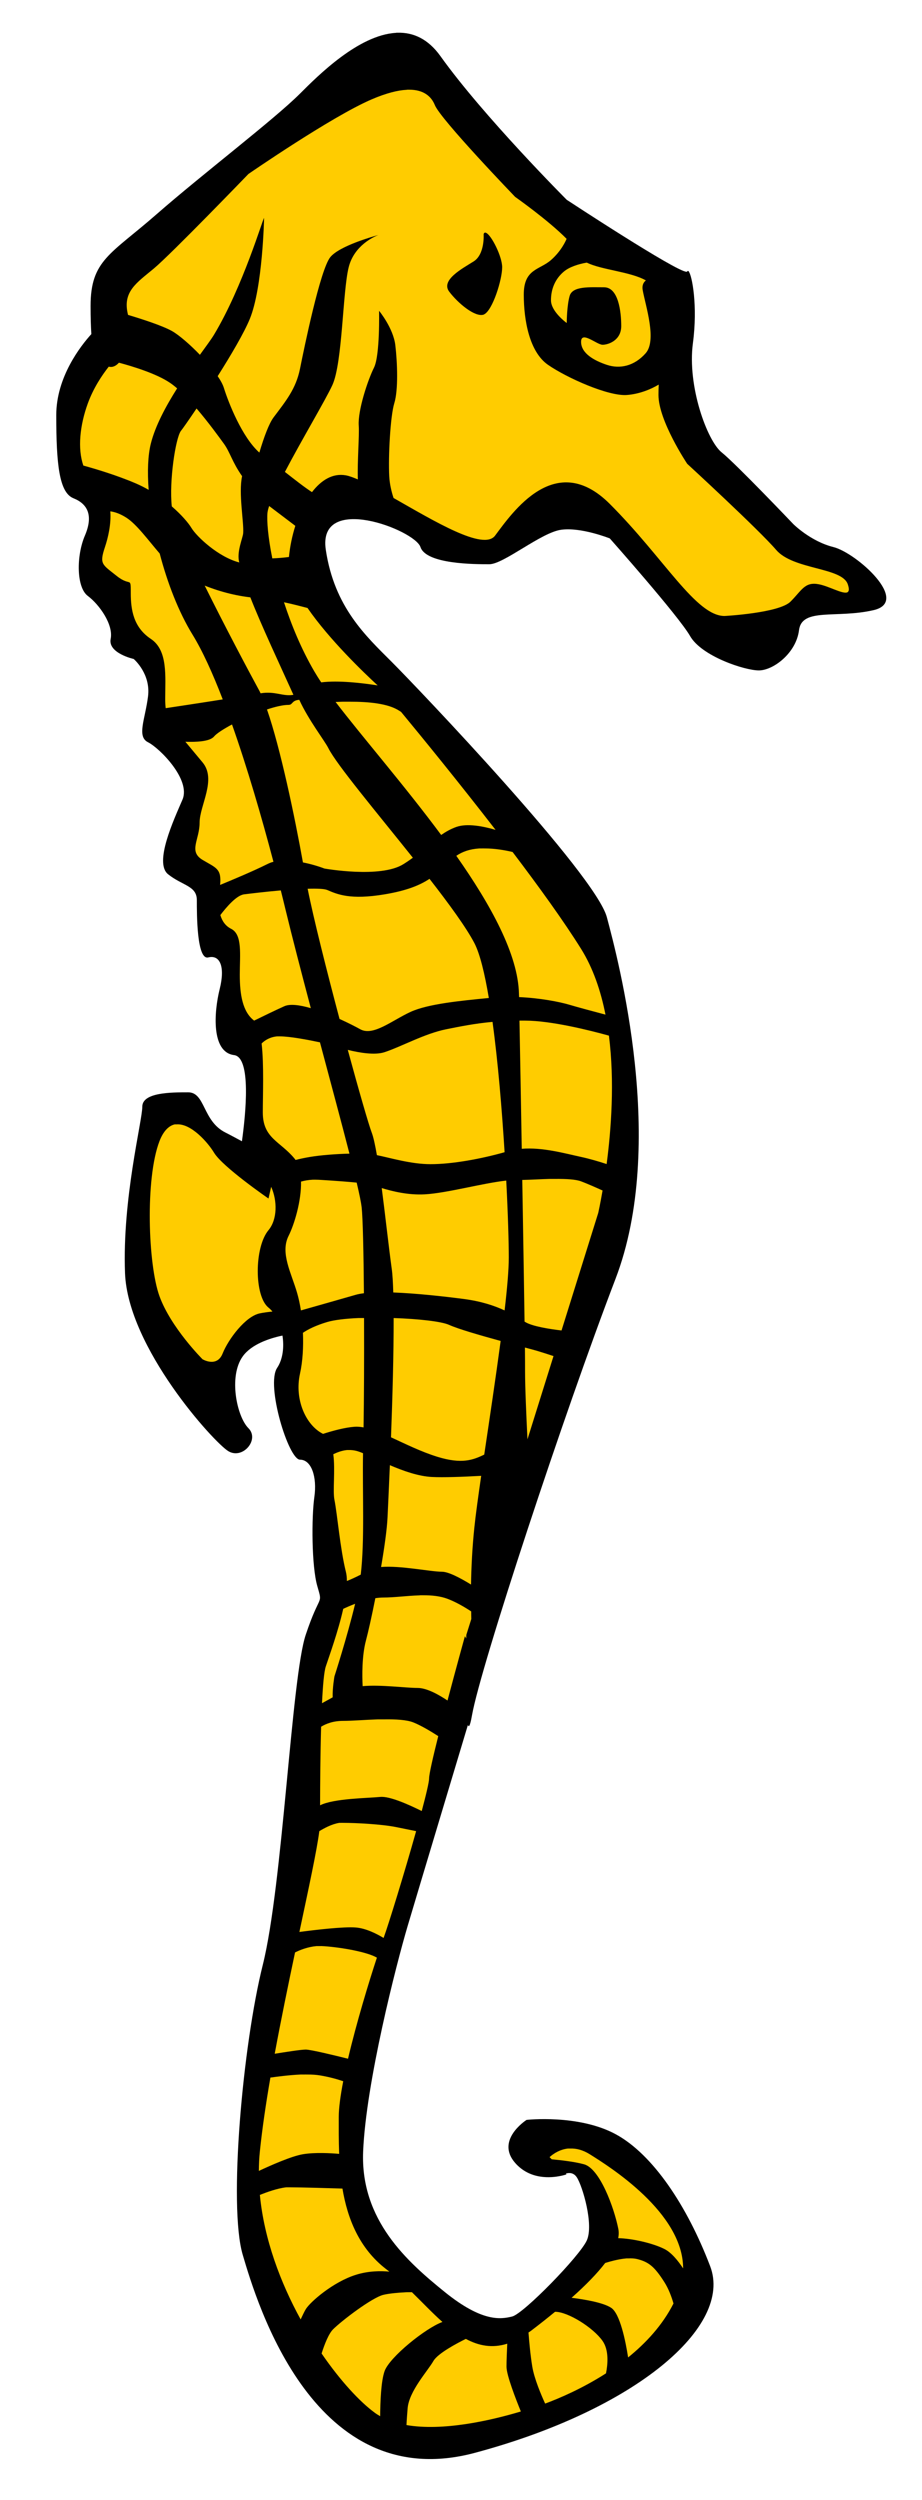 <?xml version="1.0" encoding="utf-8"?>
<!-- Generator: Adobe Illustrator 16.0.4, SVG Export Plug-In . SVG Version: 6.00 Build 0)  -->
<!DOCTYPE svg PUBLIC "-//W3C//DTD SVG 1.1//EN" "http://www.w3.org/Graphics/SVG/1.1/DTD/svg11.dtd">
<svg version="1.1"
	 id="svg1322" sodipodi:docname="Wappen_Hiddensee.svg" sodipodi:docbase="C:\foo\wikipedia\transfer" sodipodi:version="0.32" xmlns:dc="http://purl.org/dc/elements/1.1/" xmlns:cc="http://web.resource.org/cc/" xmlns:rdf="http://www.w3.org/1999/02/22-rdf-syntax-ns#" xmlns:svg="http://www.w3.org/2000/svg" xmlns:sodipodi="http://inkscape.sourceforge.net/DTD/sodipodi-0.dtd"
	 xmlns="http://www.w3.org/2000/svg" xmlns:xlink="http://www.w3.org/1999/xlink" x="0px" y="0px" width="234px" height="634px"
	 viewBox="-8 -3.5 234 634" enable-background="new -8 -3.5 234 634" xml:space="preserve">
<g id="g3867" transform="matrix(1.032 0 0 1.032 219.48 120.57)">
	<g id="color-me">
		<path id="path5990" fill="#FFCC00" stroke="#000000" d="M-34.436,38.023l14.901-11.92l6.704,2.98l5.96-2.98l-3.725-6.704
			l-12.665-5.215l-26.818-25.329l-4.471-16.39v-23.839l-21.603-12.665l-29.057-25.329l-13.41-18.622l-32.031,20.112l-32.78,29.054
			l-9.68,10.43v11.919L-202.8-25.3l0.75,21.604l8.19,5.215l-3.72,18.625l5.96,8.939l10.43,17.135l-0.75,13.409l8.94,10.43
			l-5.21,20.114l8.19,5.215l2.98,15.644l2.98,3.73v14.9l5.21,7.44l2.24,26.82l-5.96-1.49L-173.75,152l-6.7,1.489l-6.7,22.351
			l3.72,26.08l13.41,20.86l11.92-14.9l9.68-2.239l0.75,5.959l-2.24,9.69l4.47,14.151l5.96,8.2l1.49,29.8l-5.21,14.899l-7.45,70.021
			l-8.2,53.64l6.71,38.74l25.33,29.8l42.462-5.96l32.034-21.61l4.47-12.66l-6.705-17.13l-14.155-16.39l-16.39-2.98l-5.959,5.21
			l3.725,3.73h10.43l5.96,12.661l-5.215,13.41l-17.879,14.15l-9.688-1.49l-19.369-15.64l-10.43-15.64l0.75-32.041l28.31-94.61
			l29.797-92.38l8.194-41.72l-0.744-24.58l-4.471-26.07l-40.226-52.153l-28.31-27.564l-3.73-15.644l6.71-11.92l14.15,3.725
			l15.649,9.685l8.939,0.745l17.134-11.175l9.684,2.98l13.41,15.644L-34.436,38.023L-34.436,38.023z"/>
	</g>
	
		<path id="path1569" sodipodi:nodetypes="cssssscssssscsssssssscssssssscsssssssssscsssccsssssscssssssssssssssssscssssscsssssssssssssssssssssssssccsssssssscsssscsssssssssssssssssssssscssscsscsccsscssscscscscsccsssssccsssssssssssssssssssssccccsssssssscssccscscscscccscscscsscccccsccscsccssssssssssssccscccscccccssccssssscsccccscscccscccscssscsccssscscscscccscssccssccscscsscsccsccscccccscscssccsssccscsscccsssssssssssssssccsscsscssccssscccsccccssscscscsscccscscscsccssccscscsccsccscccsccsccssscccsscccscscscsccsssscscccccscscsscccccscccssssscscsccsccsssssssssccsccccsssssssccsccccssssscscscscccssssssssscscssccccssssssscscssccccsssssssssccscssccsssssccscscssccsccscscccsccssc" d="
		M-122.96-112.18c-0.009,0-0.049,0.02-0.061,0.03h-0.029c-9.21,0.52-19.16,10.5-23.6,14.936c-6.35,6.348-23.96,19.75-35.25,29.625
		c-11.28,9.874-16.25,11.277-16.25,22.562c0,2.839,0.07,5.093,0.19,6.907c-2.65,2.92-8.63,10.572-8.63,19.906
		c0,11.991,0.7,19.027,4.22,20.437c3.53,1.411,4.93,4.25,2.82,9.188c-2.12,4.937-2.11,12.696,0.71,14.812
		c2.83,2.116,6.34,7.036,5.63,10.563c-0.71,3.526,5.66,4.937,5.66,4.937c0.24,0.212,4.21,3.721,3.53,9.188
		c-0.71,5.643-2.82,9.87,0,11.281c2.82,1.411,10.58,9.156,8.47,14.094c-2.12,4.937-7.06,15.522-3.54,18.344
		c3.53,2.821,7.07,2.817,7.07,6.34c0,3.53-0.01,14.8,2.81,14.1c2.82-0.71,4.22,2.14,2.81,7.78c-1.41,5.64-2.11,15.509,3.53,16.22
		c4.29,0.53,2.87,14.5,1.94,21.18c-1.36-0.73-2.75-1.491-4.06-2.15c-5.64-2.82-4.93-9.88-9.16-9.88c-4.23,0-11.28,0.01-11.28,3.531
		c0,3.529-4.95,22.569-4.25,40.909c0.71,18.34,21.88,41.63,25.41,43.75c3.52,2.119,7.76-2.831,4.93-5.661
		c-2.82-2.819-4.93-12.68-1.4-17.62c2.13-2.99,6.59-4.46,9.78-5.13c0.44,2.83,0.1,5.83-1.31,7.94c-2.82,4.23,2.8,22.561,5.62,22.561
		s4.24,4.25,3.53,9.189c-0.7,4.941-0.69,16.911,0.72,21.85c1.41,4.93,0.69,1.42-2.84,12c-3.53,10.58-5.63,61.37-10.56,81.119
		c-4.94,19.751-8.47,59.23-4.94,71.22c3.53,11.99,17.62,59.27,57.12,48.69c39.503-10.58,63.49-31.03,57.846-45.85
		c-5.641-14.81-14.11-27.53-23.28-32.47c-9.17-4.93-21.876-3.5-21.876-3.5c-0.45,0.3-7.595,5.099-2.812,10.57
		c3.646,4.169,8.825,3.71,11.281,3.18c0.004,0.009,0.027,0,0.03,0c0.748-0.16,1.237-0.33,1.344-0.37l-0.188-0.19
		c0.829-0.24,1.917-0.25,2.689,0.91c1.411,2.11,4.231,11.65,2.468,15.53c-1.764,3.88-15.523,17.98-18.344,18.689
		c-2.821,0.7-7.39,1.4-16.561-5.999c-9.17-7.411-20.799-17.64-20.099-34.57c0.71-16.92,8.12-45.85,10.939-55.37
		c2.67-9.019,13.641-45.45,14.81-49.38c0.03,0.04,0.08,0.07,0.1,0.1c0.009,0.009,0.02,0.05,0.03,0.06l0.03,0.03l0.029,0.03
		c0,0.009,0.03,0.029,0.03,0.029h0.029c0.01,0,0.03-0.02,0.03-0.029c0.01,0,0.03-0.02,0.04-0.03l0.03-0.03
		c0.18-0.25,0.411-1.079,0.68-2.62c2.12-11.99,22.59-74.07,35.287-107.22c12.695-33.149,0.695-78.3-2.125-88.88
		C-74,94.612-117.74,48.79-124.09,42.442c-6.34-6.348-14.1-13.424-16.21-27.531c-2.12-14.107,21.87-4.92,23.279-0.688
		c1.411,4.232,13.41,4.219,16.93,4.219c3.532,0,12.694-7.763,17.631-8.469c4.937-0.705,11.999,2.125,11.999,2.125
		s16.929,19.063,19.75,24c2.821,4.938,13.38,8.438,16.907,8.438c3.527,0,9.17-4.233,9.874-9.875
		c0.707-5.643,9.174-2.822,18.344-4.938c9.17-2.116-4.232-14.089-9.874-15.5c-5.643-1.41-9.875-5.656-9.875-5.656
		S-39.433-6.237-42.96-9.058c-3.527-2.821-8.473-16.232-7.064-26.813c1.224-9.174-0.201-16.754-1.062-17.687l-0.03-0.031
		l-0.032-0.032c-0.004,0.001-0.028,0-0.031,0c-0.005-0.005-0.026-0.025-0.031-0.031h-0.062c-0.004,0.004-0.028,0.029-0.032,0.031
		c-0.002,0-0.027,0.001-0.03,0c-0.004,0.003-0.028,0.029-0.031,0.032c-0.006,0.01-0.026,0.051-0.031,0.062
		c-0.004,0.004-0.028,0.029-0.032,0.031c-0.006,0.007-0.027,0.029-0.03,0.032c-0.006,0.005-0.026,0.025-0.031,0.031h-0.094
		c-2.526,0.021-29.469-17.688-29.469-17.688S-101.5-91.59-112.089-106.4c-3.08-4.32-6.761-5.89-10.591-5.78H-122.96L-122.96-112.18z
		 M-120.269-98.183c0.009-0.001,0.019,0.001,0.029,0h0.12c0.11-0.007,0.21,0,0.32,0c3.55,0.004,5.45,1.645,6.31,3.781
		c1.41,3.527,19.749,22.563,19.749,22.563s8.13,5.712,12.656,10.312c-0.186,0.454-1.288,2.982-3.844,5.219
		c-2.821,2.469-6.687,2.121-6.687,8.469c0,6.348,1.384,14.107,5.968,17.281c4.585,3.174,14.822,7.759,19.406,7.406
		c3.028-0.233,5.906-1.397,7.813-2.562c-0.044,0.962-0.062,1.83-0.062,2.562c0,6.348,7.062,16.906,7.062,16.906
		c0,0,17.643,16.219,21.876,21.157c4.232,4.937,16.214,4.237,17.625,8.469c0.199,0.595,0.281,1.057,0.25,1.375
		c-0.006,0.029-0.024,0.096-0.031,0.125c-0.005,0.023-0.024,0.072-0.03,0.093c0,0.003-0.002,0.028,0,0.032
		c-0.009,0.016-0.027,0.053-0.032,0.062c-0.004,0.011-0.025,0.052-0.031,0.063l-0.061,0.062l-0.063,0.063
		c-0.005,0.003-0.027,0.027-0.031,0.031c-0.005,0.005-0.026,0.025-0.03,0.031c-0.017,0.008-0.051,0.025-0.063,0.031
		c-0.009,0.004-0.046,0.023-0.062,0.032c-0.003-0.001-0.029,0-0.031,0c-1.192,0.364-4.378-1.507-6.844-2
		c-3.527-0.706-4.21,1.428-7.031,4.25c-2.821,2.821-16.218,3.531-16.218,3.531c-7.054,0-14.818-14.13-28.219-27.532
		c-13.401-13.401-23.986,2.139-28.219,7.782c-2.851,3.799-14.981-3.584-24.97-9.25c-0.49-1.489-0.951-3.345-1.061-5.344
		c-0.25-4.738,0.25-14.727,1.251-17.969c0.999-3.242,0.749-9.979,0.25-14.218c-0.5-4.24-4-8.469-4-8.469s0.25,10.976-1.25,13.969
		c-1.5,2.992-4,10.478-3.75,14.218c0.17,2.595-0.37,8.783-0.22,13.25c-1.14-0.485-2.12-0.852-2.94-1
		c-3.22-0.586-6.05,1.153-8.34,4.125c-1.89-1.214-4.29-3.122-6.66-4.968c4.17-7.955,10.09-17.852,11.69-21.374
		c2.49-5.487,2.5-22.953,4-28.938c1.34-5.352,6.25-7.509,7.28-7.906c-1.32,0.362-9.49,2.658-11.78,5.406
		c-2.49,2.992-6.47,22.45-7.47,27.438c-1,4.987-3.51,7.978-6.5,11.968c-1.11,1.48-2.34,4.754-3.5,8.656
		c-4.25-3.785-7.56-12.174-8.72-15.874c-0.25-0.825-0.79-1.83-1.53-2.907c3.27-5.172,6.5-10.645,7.91-14.094
		c3.17-7.758,3.5-24.771,3.5-24.771c-0.2-0.181-5.15,16.758-12.31,28.678c-0.77,1.272-2.04,2.937-3.47,4.937
		c-2.48-2.576-5.16-4.865-6.82-5.812c-2.36-1.349-7.67-3.047-10.87-4v-0.063c-1.41-5.642,2.11-7.786,6.34-11.312
		c4.24-3.527,23.28-23.25,23.28-23.25s20.44-14.112,30.32-18.344c3.55-1.521,6.37-2.233,8.59-2.344c0.01,0,0.021,0.001,0.03,0
		C-120.37-98.156-120.3-98.176-120.269-98.183L-120.269-98.183z M-101.18-63.058c0,0.004-0.029,0.028-0.029,0.031h-0.03
		c0,0.004-0.03,0.029-0.03,0.031c-0.009,0.005-0.05,0.026-0.07,0.032c-0.009,0.014-0.04,0.043-0.061,0.062
		c0,0.011-0.019,0.052-0.029,0.063c-0.02,0.048-0.041,0.125-0.06,0.187c0,0,0.35,4.924-2.471,6.688
		c-2.819,1.763-8.119,4.585-5.999,7.406c2.12,2.821,6.349,6.362,8.47,5.656h0.029c0.01-0.005,0.03-0.025,0.03-0.031
		c0.02-0.009,0.05-0.023,0.06-0.031c2.085-1.006,4.441-8.494,4.441-11.594c0-2.604-2.609-7.816-3.941-8.438
		c-0.019-0.011-0.07-0.023-0.089-0.031h-0.03c-0.009-0.006-0.03-0.025-0.03-0.031H-101.18z M-76.148-55.683h0.032
		c3.624,1.793,10.733,2.219,14.531,4.375c-0.613,0.481-0.994,1.236-0.781,2.406c0.706,3.88,3.54,12.326,0.718,15.5
		c-2.82,3.174-6.357,3.902-9.531,2.844c-3.174-1.058-6.344-2.835-6.344-5.656c0-2.822,3.871,0.719,5.282,0.719
		c1.41,0,4.593-1.068,4.593-4.594c0-3.527-0.693-9.532-4.219-9.532c-3.527,0-7.764-0.343-8.469,2.125
		c-0.661,2.315-0.716,6.183-0.719,6.657c-0.227-0.168-3.875-2.861-3.875-5.594c0-2.821,1.072-5.299,3.188-7.063
		C-80.399-54.615-78.203-55.326-76.148-55.683z M-191.178-31.089c3.19,0.847,9.22,2.66,12.59,4.969
		c0.56,0.379,1.13,0.825,1.72,1.343c-2.79,4.416-5.37,9.204-6.47,13.594c-0.71,2.848-0.87,6.816-0.53,11.344
		c-1.01-0.582-2.07-1.117-3.18-1.594c-4.69-2.006-9.93-3.566-12.88-4.375c-1.45-4.175-0.86-9.88,1.09-15.25
		c1.38-3.778,3.43-6.867,5.16-9.062C-192.768-29.865-191.918-30.271-191.178-31.089z M-172.088-19.839
		c2.94,3.43,5.57,7.075,6.72,8.656c1.52,2.088,2.04,4.52,4.48,7.977c-0.91,4.201,0.46,11.239,0.27,13.993
		c-0.08,1.198-1.69,4.686-0.96,7.215c-5.19-1.329-10.52-6.408-11.76-8.465c-0.75-1.25-2.46-3.25-4.84-5.312
		c-0.67-6.188,0.91-16.677,2.22-18.531c0-0.003,0.03-0.028,0.03-0.031C-175.488-14.883-174.018-16.975-172.088-19.839
		L-172.088-19.839z M-154.238,4.129c2.03,1.542,4.56,3.445,6.44,4.875c-0.78,2.47-1.32,5.084-1.57,7.657
		c-1.13,0.148-2.55,0.282-4.09,0.344c-1.05-5.164-1.38-9.248-1.19-11.219C-154.598,5.351-154.458,4.785-154.238,4.129z
		 M-193.298,5.441c1.06,0.139,2.41,0.565,4,1.594c2.49,1.614,5.24,5.391,8.15,8.781c1.88,7.184,4.63,14.327,8.06,19.906
		c2.46,3.996,4.98,9.546,7.44,15.938c-6.02,0.954-11.47,1.765-14.03,2.156c-0.08-0.654-0.12-1.393-0.12-2.219
		c0-5.642,0.7-11.991-3.54-14.812c-4.23-2.822-4.93-7.049-4.93-11.281c0-1.257,0-1.905-0.1-2.25c0-0.027-0.02-0.071-0.03-0.094
		c-0.01-0.032-0.04-0.094-0.06-0.125c-0.02-0.017-0.05-0.051-0.06-0.063c-0.01-0.003-0.03-0.028-0.03-0.031
		c-0.01-0.003-0.03-0.028-0.04-0.031c-0.01-0.008-0.04-0.025-0.06-0.031c-0.42-0.195-1.3-0.139-3.12-1.594
		c-3.53-2.822-4.26-2.831-2.85-7.063C-193.848,11.925-193.058,8.58-193.298,5.441L-193.298,5.441z M-170.088,23.692
		c3.99,1.589,8.28,2.678,12.69,3.031c0.47,0.037-2.04-0.434-1.55-0.373c2.69,6.929,7.61,17.37,10.68,24.181
		c-2.57,0.471-4.45-0.964-8.07-0.37c-0.17-0.373-0.35-0.717-0.53-1.031C-159.208,44.837-165.098,33.758-170.088,23.692z
		 M-150.588,27.785c2.17,0.459,4.22,0.994,5.79,1.406c5.39,7.816,13.93,15.978,17.25,19.031c-3.64-0.567-9.69-1.297-13.85-0.75
		c0-0.004-0.03,0.005-0.03,0c-0.67-0.992-1.25-1.93-1.75-2.781C-146.378,39.187-148.788,33.307-150.588,27.785L-150.588,27.785z
		 M-136.148,52.223c0.18-0.004,0.36,0.003,0.53,0c0.38-0.006,0.75,0.001,1.13,0c4.82-0.011,9.52,0.46,12.19,2.188
		c0.17,0.113,0.35,0.222,0.5,0.312c0,0.002,0.021,0.024,0.03,0.032c5.18,6.261,14.22,17.338,23.216,28.968
		c-3.097-0.914-7.036-1.655-9.657-0.718c-1.399,0.501-2.589,1.183-3.72,1.968c-9.06-12.204-19.329-24.011-25.969-32.687
		C-137.318,52.261-136.728,52.236-136.148,52.223L-136.148,52.223z M-146.828,51.757c2.32,5.049,6.23,10.036,7.15,11.873
		c2.03,4.051,11.78,15.665,20.781,26.937c-0.721,0.536-1.491,1.065-2.341,1.594c-5.64,3.527-19.41,1.062-19.41,1.062
		s-2.33-0.927-5.28-1.5c-2-11.146-5.52-28.048-8.84-37.593c2.04-0.673,3.94-1.125,5.31-1.125
		C-148.378,53.005-148.758,51.904-146.828,51.757z M-163.368,57.816c3.75,10.604,7.28,22.724,10.19,33.75
		c-0.56,0.137-1.07,0.347-1.56,0.594c-3.4,1.697-8.63,3.886-11.56,5.094c0.4-4.048-1.02-4.178-4.32-6.157
		c-3.52-2.116-0.72-4.924-0.72-9.156c0-4.232,4.25-10.58,0.72-14.812c-1.52-1.824-2.98-3.577-4.22-5.063
		c2.6,0.094,5.99-0.03,7.04-1.281C-167.218,60.08-165.528,58.964-163.368,57.816L-163.368,57.816z M-102.548,88.285
		c0.06-0.005,0.15,0.004,0.21,0c0.08-0.004,0.15,0.003,0.22,0c0.309-0.014,0.64,0,0.97,0c2.37,0,4.812,0.406,6.784,0.875
		c6.468,8.524,12.587,16.999,16.842,23.809c2.946,4.72,4.838,10.29,6,16.16c-3.007-0.8-6.842-1.82-8.812-2.41
		c-2.507-0.75-7.325-1.68-12.438-1.9c-0.005-0.27-0.026-0.56-0.031-0.82c-0.2-9.59-6.88-21.78-15.406-33.902
		C-106.718,89.101-105.028,88.452-102.548,88.285z M-114.798,95.754c4.86,6.235,9.05,11.995,11.031,15.785
		c1.37,2.63,2.539,7.46,3.559,13.5c-6.829,0.67-14.95,1.43-19.28,3.43c-4.59,2.12-9.17,6.021-12.35,4.25
		c-1.01-0.56-2.88-1.539-5.09-2.53c-3.18-11.97-6.41-24.79-7.84-31.998c2.28-0.069,4.11,0.001,4.84,0.313
		c2.47,1.058,5.63,2.475,14.09,1.062C-120.438,98.667-117.178,97.336-114.798,95.754z M-151.368,98.597
		c0.42,1.662,0.81,3.282,1.19,4.842c1.58,6.53,3.81,15.11,6.19,24.1c-2.69-0.781-5.12-1.111-6.53-0.471
		c-2.22,1.001-5.23,2.461-7.41,3.531c-2.82-2.12-3.53-6.35-3.53-11.28c0-4.94,0.7-9.87-2.13-11.28c-1.34-0.68-2.19-1.82-2.65-3.38
		c1.46-1.91,3.95-4.856,5.84-5.093C-159.128,99.408-155.358,98.942-151.368,98.597z M-92.677,130.6h1.406
		c6.35,0,15.798,2.36,20.595,3.69c1.437,11.32,0.549,23.1-0.562,31.56c-1.974-0.65-4.244-1.309-6.282-1.75
		c-4.035-0.869-9.469-2.42-14.593-2C-92.308,150.54-92.509,139.27-92.677,130.6z M-99.332,130.91h0.03
		c1.34,9.8,2.314,21.52,2.969,32.029c-5.836,1.65-12.844,2.94-18.214,2.94c-4.801,0-9.83-1.54-13.191-2.22
		c-0.43-2.471-0.85-4.441-1.28-5.561c-0.71-1.839-3.12-10.17-5.88-20.309c2.89,0.719,6.7,1.349,9.06,0.56
		c4.24-1.411,9.87-4.571,15.16-5.631C-107.228,132.03-103.768,131.32-99.332,130.91z M-152.298,134.469c0.06,0,0.12,0.01,0.18,0
		c0.07,0,0.13,0.01,0.19,0h0.34c2.47,0,6.93,0.851,9.85,1.47c2.65,9.95,5.31,19.78,7.25,27.35c-3.28,0.08-7.09,0.371-9.69,0.81
		c-1.39,0.231-2.58,0.49-3.56,0.75c-0.1-0.15-0.2-0.28-0.31-0.41c-3.53-4.23-7.75-4.93-7.75-11.28c0-4.169,0.31-11.67-0.29-16.94
		C-155.378,135.51-154.148,134.649-152.298,134.469z M-177.458,156.099h0.44c3.59-0.299,7.75,4.501,9.22,6.941
		c2.11,3.519,13.4,11.279,13.4,11.279l0.66-2.88c1.53,3.411,1.55,8-0.66,10.661c-3.52,4.23-3.52,16.209,0,19.03
		c0.35,0.28,0.67,0.6,0.97,0.97c-1.01,0.1-2.08,0.23-3.09,0.44c-3.53,0.7-7.75,6.341-9.16,9.871c-1.41,3.53-4.94,1.41-4.94,1.41
		s-7.77-7.74-10.59-15.5c-2.82-7.76-3.53-28.93,0-38.099C-180.238,157.689-178.878,156.42-177.458,156.099z M-85.271,169.499
		c0.18,0,0.356,0.009,0.532,0c0.293,0,0.59,0.009,0.876,0c2.683-0.02,5.02,0.1,6.343,0.6c1.362,0.511,3.472,1.431,5.282,2.25
		c-0.597,3.44-1.062,5.501-1.062,5.501l-9.031,28.9c-3.105-0.37-7.262-1.04-8.939-2.09c-0.049-0.029-0.104-0.06-0.155-0.09
		c-0.125-9.02-0.347-21.75-0.562-34.82C-89.81,169.71-87.471,169.56-85.271,169.499L-85.271,169.499z M-143.488,169.69
		c0.08,0,0.17,0.01,0.25,0h0.4c0.47,0,0.94,0.029,1.47,0.06c3.51,0.22,6.5,0.441,8.66,0.66c0.68,2.87,1.1,4.98,1.22,6.03
		c0.29,2.63,0.48,11.22,0.56,21.159c-0.75,0.09-1.41,0.21-1.97,0.37c-3.44,0.99-9.89,2.82-13.53,3.85c-0.24-1.57-0.56-3-0.91-4.22
		c-1.41-4.94-4.24-9.86-2.12-14.1c1.43-2.851,3.16-8.6,3.06-13.34C-145.618,169.939-144.658,169.749-143.488,169.69z
		 M-95.926,169.91c0.434,8.369,0.624,15.33,0.624,18.91c0,3-0.394,7.58-1.031,12.999c-2.501-1.16-5.725-2.25-10.095-2.819
		c-4.84-0.63-11.59-1.38-17.28-1.59c-0.08-2.43-0.18-4.42-0.38-5.81c-0.74-5.37-1.58-13.08-2.46-19.85
		c2.649,0.8,6.469,1.76,10.59,1.54C-110.458,172.979-101.819,170.559-95.926,169.91L-95.926,169.91z M-132.298,203.69
		c0.1,0,0.2,0.009,0.31,0c0.11,0,0.2,0.009,0.31,0c0.25-0.01,0.52,0.009,0.78,0c0.04,9.9-0.01,20.2-0.12,26.88
		c-0.79-0.149-1.53-0.21-2.22-0.16c-2.33,0.17-5.28,0.96-7.75,1.75c-4.23-2.12-7.07-8.46-5.66-14.81c0.68-3.07,0.86-6.62,0.72-10.03
		c1.2-0.82,3.13-1.81,6-2.66C-138.258,204.169-135.508,203.83-132.298,203.69z M-123.619,203.69c6.061,0.2,11.781,0.83,13.661,1.69
		c2.2,1,7.679,2.58,12.656,3.941c-1.202,8.96-2.716,19.07-4.036,27.93c-2.8,1.36-5.54,2.36-11.43,0.57
		c-4.081-1.25-8-3.22-11.5-4.819C-123.908,223.42-123.598,212.309-123.619,203.69z M-91.333,210.94c1.223,0.33,2.23,0.59,2.875,0.78
		c1.588,0.481,3.046,0.94,4.155,1.321l-6.405,20.459c-0.276-5.58-0.594-12.82-0.594-16.75
		C-91.302,215.789-91.299,213.749-91.333,210.94z M-135.088,236.129h0.13c0.07-0.009,0.15,0,0.22,0c0.71-0.03,1.47,0.061,2.22,0.28
		c0.4,0.12,0.86,0.29,1.37,0.5c-0.17,9.699,0.43,21.49-0.56,29.84c-1.22,0.63-2.42,1.169-3.41,1.57c0-0.85-0.08-1.62-0.25-2.28
		c-1.41-5.65-2.1-14.13-2.81-17.66c-0.45-2.23,0.23-7.27-0.28-11.22C-137.628,236.759-136.428,236.26-135.088,236.129z
		 M-124.548,239.849c3.3,1.41,6.99,2.73,10.34,2.9c2.81,0.15,7.56-0.029,12.12-0.28c-0.73,5.081-1.351,9.49-1.68,12.69
		c-0.52,4.96-0.75,9.81-0.82,14.031c-2.68-1.65-5.56-3.151-7.15-3.151c-2.8,0-10.25-1.57-14.971-1.16c0.8-4.69,1.45-9.2,1.59-12.25
		C-125.018,250.52-124.797,245.799-124.548,239.849z M-117.089,271.82c0.03-0.01,0.07,0,0.1,0h0.12c0.16-0.01,0.321,0,0.47,0
		c2.18-0.01,4.28,0.2,6.1,0.9c2.119,0.82,4.159,2.02,5.749,3.07c0.01,0.65,0.01,1.26,0.03,1.84v0.029l-1.22,3.88
		c0,0-0.021,0.33-0.03,0.901l-0.32-0.56c0,0-2.121,7.649-4.28,15.809c-2.091-1.399-5.071-3.09-7.34-3.09
		c-2.98,0-9.101-0.85-13.531-0.44c-0.13-2.43-0.21-7.38,0.81-11.22c0.55-2.06,1.43-5.959,2.31-10.4c0.66-0.1,1.31-0.161,1.94-0.161
		c2.699,0,5.819-0.44,8.839-0.53C-117.248,271.849-117.168,271.829-117.089,271.82z M-133.088,273.91
		c-1.99,8.29-5.09,17.84-5.09,17.84s-0.5,2.81-0.44,5.16c-0.91,0.49-1.81,0.99-2.62,1.44c0.21-4.33,0.5-7.75,0.94-9.06
		c0.86-2.59,3.03-8.57,4.28-14.13C-135.258,274.799-134.228,274.35-133.088,273.91z M-127.548,302.319c0.09-0.009,0.18,0,0.28,0
		c0.1-0.009,0.21,0,0.31,0c0.1-0.009,0.21,0,0.31,0c0.22-0.009,0.44,0,0.66,0c2.92-0.05,5.62,0.11,7.22,0.75
		c1.97,0.79,4.379,2.25,6.12,3.37c-1.29,5.14-2.25,9.329-2.25,10.38c0,0.88-0.721,3.95-1.811,8.03c-3.099-1.54-7.9-3.7-10.189-3.47
		c-3.11,0.31-11.44,0.36-14.81,2.06c0.01-5.099,0.06-12.59,0.25-19.31c1.15-0.71,2.92-1.44,5.41-1.44
		C-133.748,302.689-130.608,302.42-127.548,302.319L-127.548,302.319z M-136.958,327.75c0.03,0,0.06,0.01,0.09,0h0.28
		c0.18-0.01,0.36,0,0.54,0c3.17,0,9.5,0.33,13.03,1.04c2.46,0.49,3.67,0.74,4.93,1c-2.84,10.12-6.77,22.9-8,26.25
		c-1.72-1.041-4.32-2.361-6.81-2.571c-3.07-0.25-10.2,0.61-13.9,1.1c2.31-10.89,4.29-20.03,4.9-24.78
		C-140.698,329.069-138.788,328.019-136.958,327.75L-136.958,327.75z M-142.618,358.04c0.04-0.01,0.06,0,0.1,0h0.09
		c0.03-0.01,0.07,0,0.09,0h0.13c0.08-0.01,0.14,0,0.22,0c0.44-0.02,0.88-0.01,1.34,0.029c4.23,0.3,10.52,1.4,12.91,2.811
		c-1.95,5.92-5.01,15.949-7.1,24.84c-3.3-0.82-9.15-2.25-10.4-2.25c-1.17,0-5.09,0.62-7.63,1.029c1.55-8.36,3.32-16.96,5-24.899
		C-146.648,358.99-144.768,358.239-142.618,358.04z M-146.518,389.6c0.09-0.01,0.19,0,0.28,0c0.09-0.01,0.19,0,0.28,0h0.28
		c0.26-0.01,0.53,0,0.78,0c1.2-0.01,2.3,0.07,3.19,0.219c2.34,0.391,4.35,0.971,5.69,1.431c-0.67,3.48-1.1,6.53-1.1,8.79
		c0,2.67-0.03,5.769,0.1,9.06c-2-0.17-5.9-0.411-8.91,0.09c-2.81,0.47-7.81,2.69-10.84,4.099c0.01-1.6,0.08-3.189,0.25-4.789
		c0.56-5.47,1.47-11.67,2.59-18.151C-152.328,390.13-149.358,389.729-146.518,389.6z M-80.802,407.789c0.042-0.009,0.083,0,0.125,0
		h0.25c0.091-0.009,0.189,0,0.282,0c1.396-0.05,2.999,0.31,4.749,1.4c4.956,3.099,22.961,14.38,22.969,28.06
		c-1.302-1.971-2.895-3.91-4.625-4.781c-2.953-1.47-7.984-2.58-11.344-2.65c0.166-0.82,0.171-1.58,0.031-2.28
		c-1.058-5.29-4.558-14.82-8.437-15.879c-2.392-0.65-5.735-1.021-7.938-1.22l-0.532-0.53
		C-85.111,409.759-83.399,408.109-80.802,407.789z M-150.018,417.319c0.03-0.01,0.06,0,0.09,0h0.19c0.07-0.01,0.14,0,0.22,0
		c0.14-0.01,0.27,0,0.4,0c2.72,0,9.79,0.21,12.91,0.31c1.23,7.34,4.1,14.67,10.72,19.78c0.271,0.21,0.551,0.41,0.81,0.63
		c-2.07-0.19-5.1-0.201-8.22,0.78c-5.64,1.76-11.28,6.7-12.34,8.47c-0.37,0.62-0.81,1.559-1.25,2.5
		c-4.96-9.031-8.98-19.69-10.03-30.6C-154.938,418.56-152.258,417.56-150.018,417.319z M-66.396,434.789
		c0.033-0.009,0.061,0,0.094,0h0.188c0.071-0.009,0.149,0,0.219,0c0.772-0.04,1.507,0,2.125,0.15c2.821,0.71,4.25,1.78,6.718,5.66
		c1.036,1.63,1.757,3.551,2.251,5.25v0.03c-2.694,5.31-6.751,9.69-11.156,13.25c-0.64-4.12-2.001-10.75-4.156-12.19
		c-1.935-1.29-6.487-2.061-9.75-2.47c3.539-3.14,6.303-5.99,8.25-8.53c0.005,0,0.026-0.02,0.03-0.03
		C-70.79,435.67-68.516,434.97-66.396,434.789z M-120.459,443.1h0.56c0.14-0.01,0.28,0,0.411,0c0.131-0.01,0.25,0,0.37,0
		c2.58,2.519,5.02,5.11,7.5,7.31c-4.15,1.51-12.96,8.61-14.22,12.06c-0.89,2.47-1.07,7.65-1.09,11.101
		c-0.48-0.271-0.94-0.56-1.37-0.88c-3.63-2.66-8.42-7.801-13.04-14.53c0.71-2.25,1.73-4.85,2.82-5.941
		c2.11-2.11,9.52-7.76,12.34-8.469C-124.748,443.4-122.408,443.19-120.459,443.1L-120.459,443.1z M-83.927,447.91
		c3.136-0.03,9.393,3.88,11.688,7.16c1.62,2.309,1.278,5.81,0.843,7.97c-5.757,3.69-11.419,6.12-14.968,7.43
		c-0.979-2.14-2.665-6.11-3.157-9.06c-0.482-2.89-0.785-6.45-0.937-8.41c0.191-0.131,0.399-0.25,0.594-0.4
		C-87.736,450.98-85.758,449.42-83.927,447.91z M-105.868,454.569c3.16,1.7,6.485,2.35,10.191,1.18
		c-0.089,1.94-0.187,4.251-0.187,5.66c0,2.1,2.329,8.06,3.531,11c-7.656,2.29-19.185,4.87-28.126,3.34
		c0.051-1.23,0.161-2.65,0.28-4.12c0.35-4.23,4.931-9.16,6.341-11.629C-112.768,458.14-108.098,455.67-105.868,454.569z"/>
</g>
</svg>
